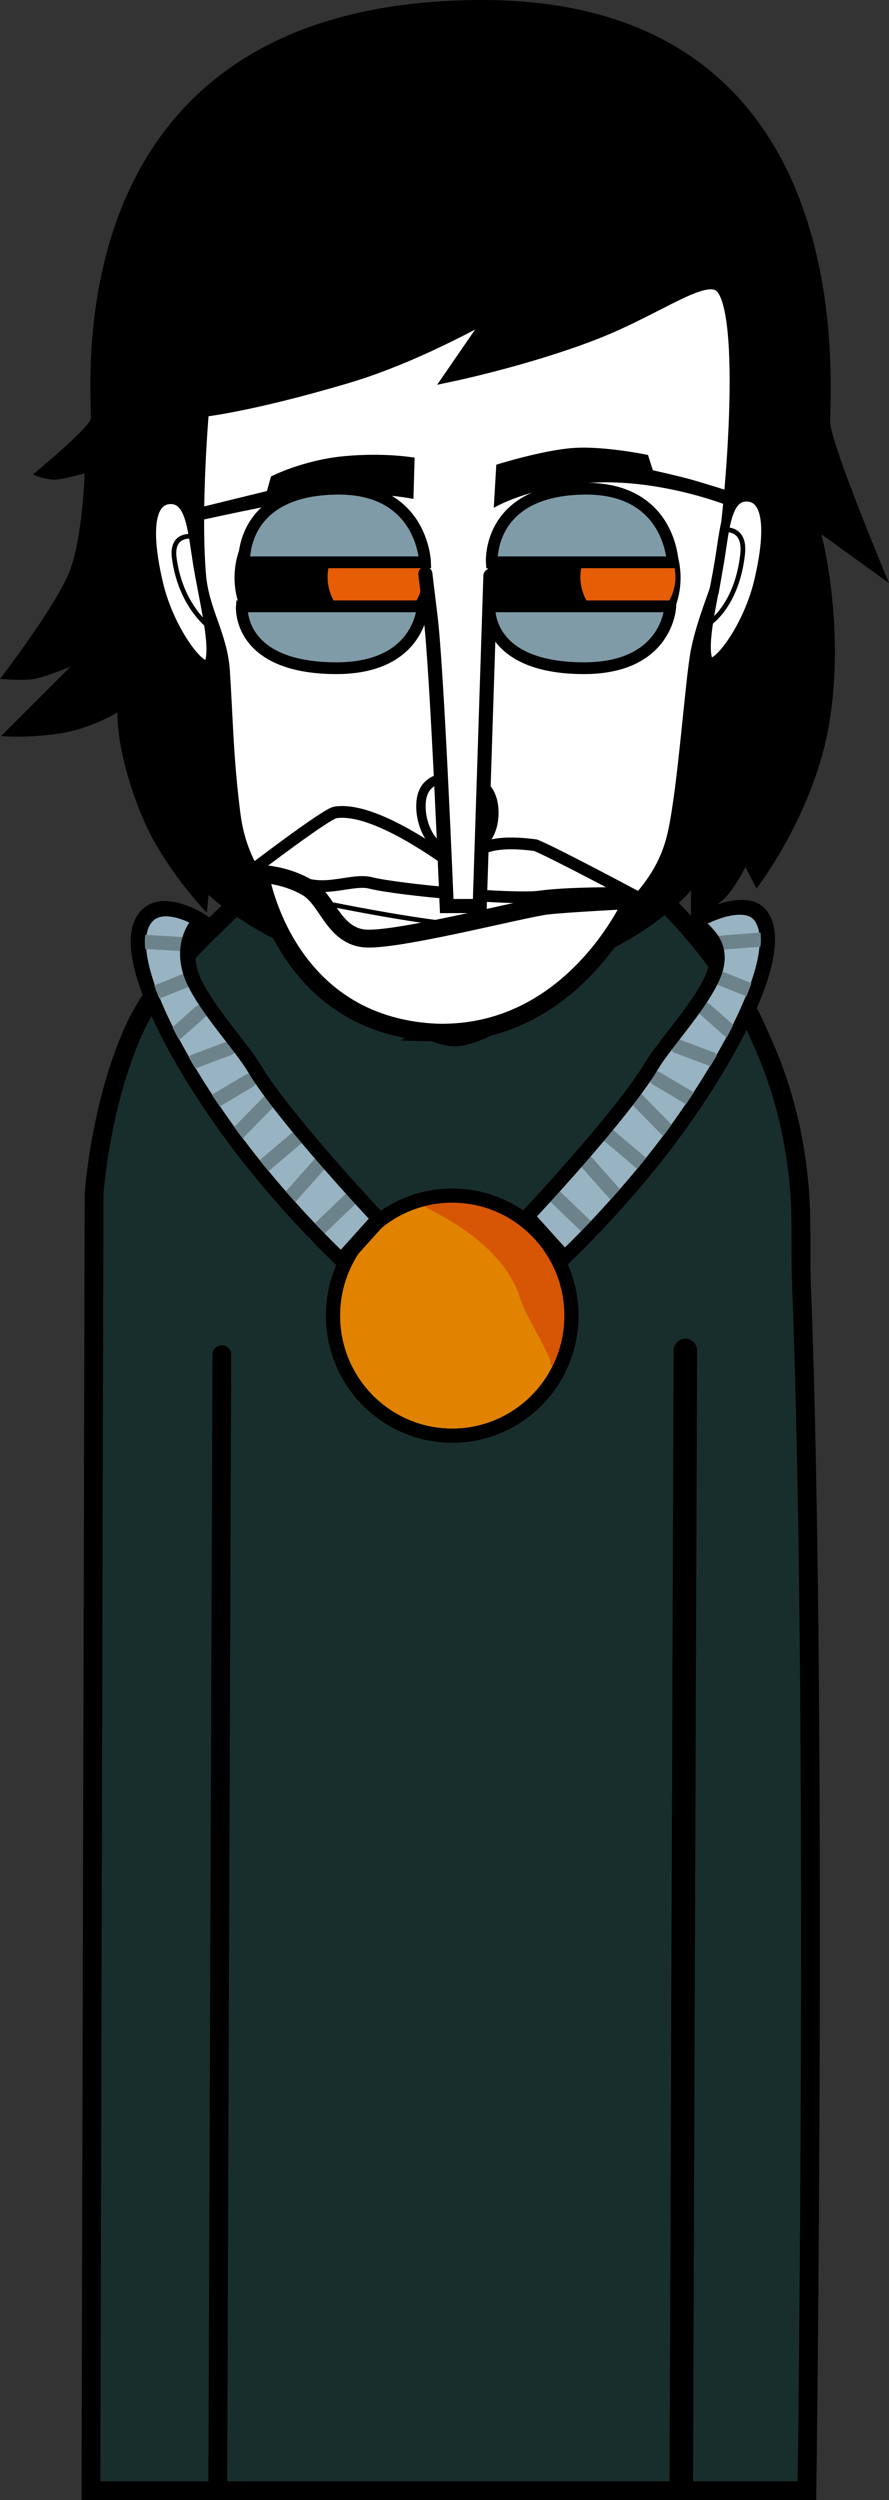 <svg version="1.1" xmlns="http://www.w3.org/2000/svg" xmlns:xlink="http://www.w3.org/1999/xlink" width="94.547" height="265.614" viewBox="0,0,94.547,265.614"><rect x="0" y="0" width="94.547" height="265.614" fill="#333333" stroke="none"/><g transform="translate(-191.485,-63.791)"><g data-paper-data="{&quot;isPaintingLayer&quot;:true}" fill-rule="nonzero" stroke-linejoin="miter" stroke-miterlimit="10" stroke-dasharray="" stroke-dashoffset="0" style="mix-blend-mode: normal"><path d="M277.302,328.405l-76.144,-0l0.332,-137.738c0,0 0.61,-9.385 4.227,-17.429c2.619,-5.824 7.837,-10.291 10.628,-13.122c5.213,-5.287 21.773,-6.598 21.773,-6.598c0,0 18.972,1.049 24.255,6.292c2.762,2.741 7.315,8.032 9.75,13.704c0.742,1.728 3.9,7.973 4.463,17.773c0.16,2.788 0.015,5.825 0.14,9.063c1.728,44.74 0.577,128.055 0.577,128.055z" fill="#182e2d" stroke="#000000" stroke-width="2" stroke-linecap="round"/><path d="M214.645,328.204l0.432,-120.488" fill="none" stroke="#000000" stroke-width="2" stroke-linecap="round"/><path d="M264.373,207.263l-0.432,120.488" fill="none" stroke="#000000" stroke-width="2.5" stroke-linecap="round"/><g stroke-width="1.5"><path d="M252.257,203.565c0,7.043 -5.676,12.752 -12.678,12.752c-7.002,0 -12.678,-5.709 -12.678,-12.752c0,-7.043 5.676,-12.752 12.678,-12.752c7.002,0 12.678,5.709 12.678,12.752z" fill="#e18300" stroke="#000000" stroke-linecap="butt"/><path d="M227.891,197.769c0,0 -6.336,-5.908 -11.942,-13.619c-6.274,-8.629 -11.757,-19.331 -8.921,-22.833c1.831,-2.26 5.897,0.332 5.897,0.332c0,0 -2.237,2.026 -1.088,5.605c1,3.113 5.284,7.64 6.711,10.031c3.233,5.42 13.301,16.09 13.301,16.09z" fill="#98b3c1" stroke="#000000" stroke-linecap="round"/><path d="M210.822,164.09l-4.082,-0.244" fill="none" stroke="#6d838b" stroke-linecap="round"/><path d="M211.44,167.872l-3.34,1.342" fill="none" stroke="#6d838b" stroke-linecap="round"/><path d="M212.801,171.289l-2.474,2.196" fill="none" stroke="#6d838b" stroke-linecap="round"/><path d="M212.182,176.536l3.587,-1.342" fill="none" stroke="#6d838b" stroke-linecap="round"/><path d="M217.996,178.611l-3.711,2.196" fill="none" stroke="#6d838b" stroke-linecap="round"/><path d="M216.388,184.59l3.834,-3.905" fill="none" stroke="#6d838b" stroke-linecap="round"/><path d="M223.314,184.468l-4.329,3.661" fill="none" stroke="#6d838b" stroke-linecap="round"/><path d="M221.954,191.423l3.463,-3.905" fill="none" stroke="#6d838b" stroke-linecap="round"/><path d="M229.004,190.935l-4.082,3.905" fill="none" stroke="#6d838b" stroke-linecap="round"/><path d="M227.767,197.647c0,0 -6.336,-5.908 -11.942,-13.619c-6.274,-8.629 -11.757,-19.331 -8.921,-22.833c1.831,-2.26 5.897,0.332 5.897,0.332c0,0 -2.237,2.026 -1.088,5.605c1,3.113 5.284,7.64 6.711,10.031c3.233,5.42 13.301,16.09 13.301,16.09z" fill="none" stroke="#000000" stroke-linecap="round"/><path d="M247.448,193.132c0,0 10.068,-10.671 13.301,-16.09c1.426,-2.391 5.711,-6.918 6.711,-10.031c1.149,-3.579 -2.201,-5.239 -2.201,-5.239c0,0 5.179,-2.959 7.01,-0.699c2.836,3.502 -2.647,14.204 -8.921,22.833c-5.606,7.711 -11.942,13.619 -11.942,13.619z" data-paper-data="{&quot;index&quot;:null}" fill="#98b3c1" stroke="#000000" stroke-linecap="round"/><path d="M267.857,163.968l4.7,-0.366" data-paper-data="{&quot;index&quot;:null}" fill="none" stroke="#6d838b" stroke-linecap="round"/><path d="M271.197,168.971l-3.34,-1.342" data-paper-data="{&quot;index&quot;:null}" fill="none" stroke="#6d838b" stroke-linecap="round"/><path d="M268.97,173.241l-2.474,-2.196" data-paper-data="{&quot;index&quot;:null}" fill="none" stroke="#6d838b" stroke-linecap="round"/><path d="M267.115,176.292l-3.587,-1.342" data-paper-data="{&quot;index&quot;:null}" fill="none" stroke="#6d838b" stroke-linecap="round"/><path d="M265.012,180.563l-3.711,-2.196" data-paper-data="{&quot;index&quot;:null}" fill="none" stroke="#6d838b" stroke-linecap="round"/><path d="M262.909,184.346l-3.834,-3.905" data-paper-data="{&quot;index&quot;:null}" fill="none" stroke="#6d838b" stroke-linecap="round"/><path d="M260.312,187.885l-4.329,-3.661" data-paper-data="{&quot;index&quot;:null}" fill="none" stroke="#6d838b" stroke-linecap="round"/><path d="M253.88,187.274l3.463,3.905" data-paper-data="{&quot;index&quot;:null}" fill="none" stroke="#6d838b" stroke-linecap="round"/><path d="M254.375,194.596l-4.082,-3.905" data-paper-data="{&quot;index&quot;:null}" fill="none" stroke="#6d838b" stroke-linecap="round"/><path d="M247.572,193.01c0,0 10.068,-10.671 13.301,-16.09c1.426,-2.391 5.711,-6.918 6.711,-10.031c1.149,-3.579 -2.448,-4.995 -2.448,-4.995c0,0 5.427,-3.203 7.257,-0.943c2.836,3.502 -2.647,14.204 -8.921,22.833c-5.606,7.711 -11.942,13.619 -11.942,13.619z" data-paper-data="{&quot;index&quot;:null}" fill="none" stroke="#000000" stroke-linecap="round"/><path d="M236.247,191.676c-0.29,-0.572 0.29,-0.857 0.29,-0.857l0.422,-0.183c5.313,-1.025 9.999,1.815 13.052,5.831c2.708,2.749 3.567,9.15 1.247,12.361c-0.06,0.122 -0.167,0.246 -0.358,0.299c-0.116,0.046 -0.259,0.064 -0.419,0.001c-0.167,-0.045 -0.27,-0.144 -0.335,-0.249c-0.128,-0.166 -0.131,-0.34 -0.098,-0.478c-1.012,-2.471 -2.732,-4.819 -3.47,-7.347c-1.589,-4.015 -5.767,-6.987 -9.522,-8.836c0,0 -0.125,-0.062 -0.23,-0.185c-0.187,0.009 -0.424,-0.052 -0.578,-0.356z" fill="#d65605" stroke="none" stroke-linecap="butt"/><path d="M252.257,203.565c0,7.043 -5.676,12.752 -12.678,12.752c-7.002,0 -12.678,-5.709 -12.678,-12.752c0,-7.043 5.676,-12.752 12.678,-12.752c7.002,0 12.678,5.709 12.678,12.752z" fill="none" stroke="#000000" stroke-linecap="butt"/></g><path d="M200.49,114.073c0,0 -2.275,0.654 -3.157,0.677c-0.954,0.025 -2.37,-0.533 -2.37,-0.533c0,0 6.189,-5.098 6.189,-5.996c0,-4.698 -3.32,-44.039 41.05,-44.427c40.765,-0.356 37.573,40.143 37.573,44.783c0,2.282 6.257,17.159 6.257,17.159l-7.183,-5.176c0,0 2.543,9.58 0.848,19.964c-1.588,9.726 -7.759,17.67 -7.759,17.67l-1.174,-2.293c0,0 -1.039,2.14 -2.195,3.304c-1.156,1.164 -3.609,2.528 -3.609,2.528l0.02,-3.34c0,0 -8.429,10.152 -25.203,9.886c-16.572,-0.262 -26.108,-9.409 -26.108,-9.409l-0.186,1.895c0,0 -4.594,-4.745 -6.829,-10.096c-2.902,-6.947 -2.677,-11.178 -2.677,-11.178c0,0 -2.773,1.64 -5.742,2.156c-3.461,0.602 -6.649,0.354 -6.649,0.354l7.407,-7.391c0,0 -2.595,1.089 -3.891,1.315c-1.199,0.209 -3.617,-0.008 -3.617,-0.008c0,0 5.788,-7.504 7.35,-11.293c1.427,-3.462 1.655,-10.55 1.655,-10.55z" fill="#000000" stroke="none" stroke-width="1.5" stroke-linecap="butt"/><path d="M212.634,124.782c-0.572,-7.224 0.332,-17.436 0.332,-17.436c0,0 4.934,-0.485 15.337,-3.559c7.993,-2.361 16.129,-7.175 16.129,-7.175l-4.775,6.937c0,0 7.946,-1.68 14.868,-4.351c7.024,-2.71 11.937,-6.75 13.716,-4.993c3.156,3.088 0.813,26.985 -0.161,31.102c-0.222,0.936 -1.747,4.552 -2.358,7.544c-0.611,2.992 -1.38,14.534 -2.471,19.458c-1.242,5.601 -4.837,8.268 -10.638,13.95c-5.802,5.682 -10.589,7.926 -12.747,7.947c-2.741,0.027 -8.993,-3.766 -13.946,-8.998c-5.273,-5.571 -8.79,-8.396 -9.623,-14.996c-0.75,-5.943 -0.769,-9.814 -1.112,-15.103c-0.251,-3.866 -2.24,-6.384 -2.552,-10.329z" fill="#ffffff" stroke="#000000" stroke-width="1.5" stroke-linecap="butt"/><path d="M219.874,115.958l0.43,-1.547c0,0 3.388,-1.743 7.766,-2.155c4.364,-0.411 7.511,0.158 7.511,0.158l-0.126,4.386c0,0 -3.231,-0.683 -7.273,-0.453c-3.074,-0.087 -17.119,3.103 -17.119,3.103l-0.025,-1.328z" fill="#000000" stroke="none" stroke-width="1.5" stroke-linecap="butt"/><path d="M260.913,113.75c0,0 2.585,0.58 3.913,0.943c1.377,0.376 4.209,1.273 4.209,1.273l0.027,1.604c0,0 -7.57,-3.1 -15.361,-2.447c-6.23,0.522 -9.702,2.619 -9.702,2.619l0.268,-4.582c0,0 4.987,-1.572 8.289,-1.782c3.302,-0.211 7.847,0.752 7.847,0.752z" data-paper-data="{&quot;index&quot;:null}" fill="#000000" stroke="none" stroke-width="1.5" stroke-linecap="butt"/><path d="M217.178,125.162c0,-4.846 4.315,-8.774 9.637,-8.774c5.322,0 9.637,3.928 9.637,8.774c0,4.846 -4.315,8.774 -9.637,8.774c-5.322,0 -9.637,-3.928 -9.637,-8.774z" fill="#000000" stroke="#000000" stroke-width="1.5" stroke-linecap="butt"/><path d="M243.995,150.519c-0.129,2.224 -1.544,3.854 -3.992,3.854c-2.448,0 -3.751,-2.702 -3.751,-4.93c0,-2.228 1.303,-3.137 3.751,-3.137c2.448,0 4.162,1.268 3.992,4.213z" fill="#ffffff" stroke="#000000" stroke-width="1" stroke-linecap="butt"/><path d="M226.324,125.106c0,-2.792 2.263,-5.055 5.055,-5.055c2.792,0 5.055,2.263 5.055,5.055c0,2.792 -2.263,5.055 -5.055,5.055c-2.792,0 -5.055,-2.263 -5.055,-5.055z" fill="#e75d06" stroke="none" stroke-width="1.5" stroke-linecap="butt"/><g><path d="M248.937,161.135c0,4.017 -5.835,7.274 -13.033,7.274c-7.198,0 -13.033,-3.257 -13.033,-7.274c0,-4.017 5.692,-4.846 12.89,-4.846c7.198,0 13.176,0.828 13.176,4.846z" fill="#ffffff" stroke="none" stroke-width="NaN" stroke-linecap="butt"/><path d="M240.543,156.227c0.247,0.026 0.609,-1.627 2.346,-2.353c1.679,-0.702 4.072,-0.479 5.539,-0.289c1.618,0.615 10.033,5.095 10.033,5.095c0,0 -6.359,-0.091 -9.573,0.362c-2.693,0.38 -14.825,-0.664 -18.021,-1.456c-1.492,-0.369 -3.671,0.501 -5.676,0.326c-2.675,-0.234 -6.608,-1.873 -6.608,-1.873c0,0 7.602,-5.788 8.558,-5.936c4.656,-0.721 13.157,6.097 13.403,6.124z" fill="#ffffff" stroke="#000000" stroke-width="1.25" stroke-linecap="butt"/><path d="M252.397,160.75c0,0 -4.842,1.662 -11.79,1.297c-5.337,-0.28 -18.21,-3.057 -18.21,-3.057" fill="none" stroke="#000000" stroke-width="0.5" stroke-linecap="round"/><path d="M237.877,173.497c-16.275,-0.76 -18.758,-16.867 -18.758,-16.867c0,0 2.638,0.03 5.053,1.461c2.128,1.261 2.749,4.966 5.93,5.386c3.181,0.42 16.939,-3.166 19.57,-3.477c2.04,-0.241 9.099,-0.597 9.099,-0.597c0,0 -6.277,14.517 -20.896,14.095z" fill="#ffffff" stroke="#000000" stroke-width="1.9" stroke-linecap="butt"/></g><path d="M243.641,124.964l-1.136,35.08l-3.509,0.009c0,0 -1.018,-25.122 -1.734,-30.853c-0.296,-2.367 -0.538,-4.44 -0.538,-4.44" fill="#ffffff" stroke="#000000" stroke-width="1.5" stroke-linecap="round"/><path d="M244.041,125.162c0,-4.846 4.27,-8.774 9.537,-8.774c5.267,0 9.537,3.928 9.537,8.774c0,4.846 -4.27,8.774 -9.537,8.774c-5.267,0 -9.537,-3.928 -9.537,-8.774z" fill="#000000" stroke="#000000" stroke-width="1.5" stroke-linecap="butt"/><path d="M253.209,125.106c0,-2.792 2.263,-5.055 5.055,-5.055c2.792,0 5.055,2.263 5.055,5.055c0,2.792 -2.263,5.055 -5.055,5.055c-2.792,0 -5.055,-2.263 -5.055,-5.055z" fill="#e75d06" stroke="none" stroke-width="1.5" stroke-linecap="butt"/><path d="M213.766,134.165c-0.5,1.483 -4.181,-3.126 -5.416,-8.292c-1.234,-5.166 -1.106,-9.003 1.277,-9.03c2.253,-0.025 2.336,3.695 2.988,7.41c0.698,3.98 1.748,8.141 1.151,9.913z" data-paper-data="{&quot;index&quot;:null}" fill="#ffffff" stroke="#000000" stroke-width="1" stroke-linecap="butt"/><path d="M267.908,123.983c0.652,-3.715 0.735,-7.435 2.988,-7.41c2.383,0.027 2.511,3.865 1.277,9.03c-1.234,5.166 -4.916,9.775 -5.416,8.292c-0.597,-1.771 0.453,-5.932 1.151,-9.913z" data-paper-data="{&quot;index&quot;:null}" fill="#ffffff" stroke="#000000" stroke-width="1" stroke-linecap="butt"/><path d="M214.163,130.715c0,0 -3.4,-2.177 -4.14,-7.594c-0.412,-3.022 2.39,-2.281 2.39,-2.281" fill="none" stroke="#000000" stroke-width="0.5" stroke-linecap="round"/><path d="M268.453,120.09c0,0 2.355,-0.408 2.009,2.614c-0.621,5.417 -3.48,7.261 -3.48,7.261" data-paper-data="{&quot;index&quot;:null}" fill="none" stroke="#000000" stroke-width="0.5" stroke-linecap="round"/><path d="M243.788,123.533c0,0 -0.537,-7.726 9.901,-7.822c9.101,-0.083 9.335,7.822 9.335,7.822z" fill="#7f9ba7" stroke="#000000" stroke-width="1.25" stroke-linecap="butt"/><path d="M262.774,128.21c0,0 -0.234,6.642 -9.335,6.572c-10.438,-0.08 -9.901,-6.572 -9.901,-6.572z" data-paper-data="{&quot;index&quot;:null}" fill="#7f9ba7" stroke="#000000" stroke-width="1.25" stroke-linecap="butt"/><path d="M217.455,123.533c0,0 -0.537,-7.726 9.901,-7.822c9.101,-0.083 9.335,7.822 9.335,7.822z" fill="#7f9ba7" stroke="#000000" stroke-width="1.25" stroke-linecap="butt"/><path d="M236.441,128.21c0,0 -0.234,6.642 -9.335,6.572c-10.438,-0.08 -9.901,-6.572 -9.901,-6.572z" data-paper-data="{&quot;index&quot;:null}" fill="#7f9ba7" stroke="#000000" stroke-width="1.25" stroke-linecap="butt"/></g></g></svg>
